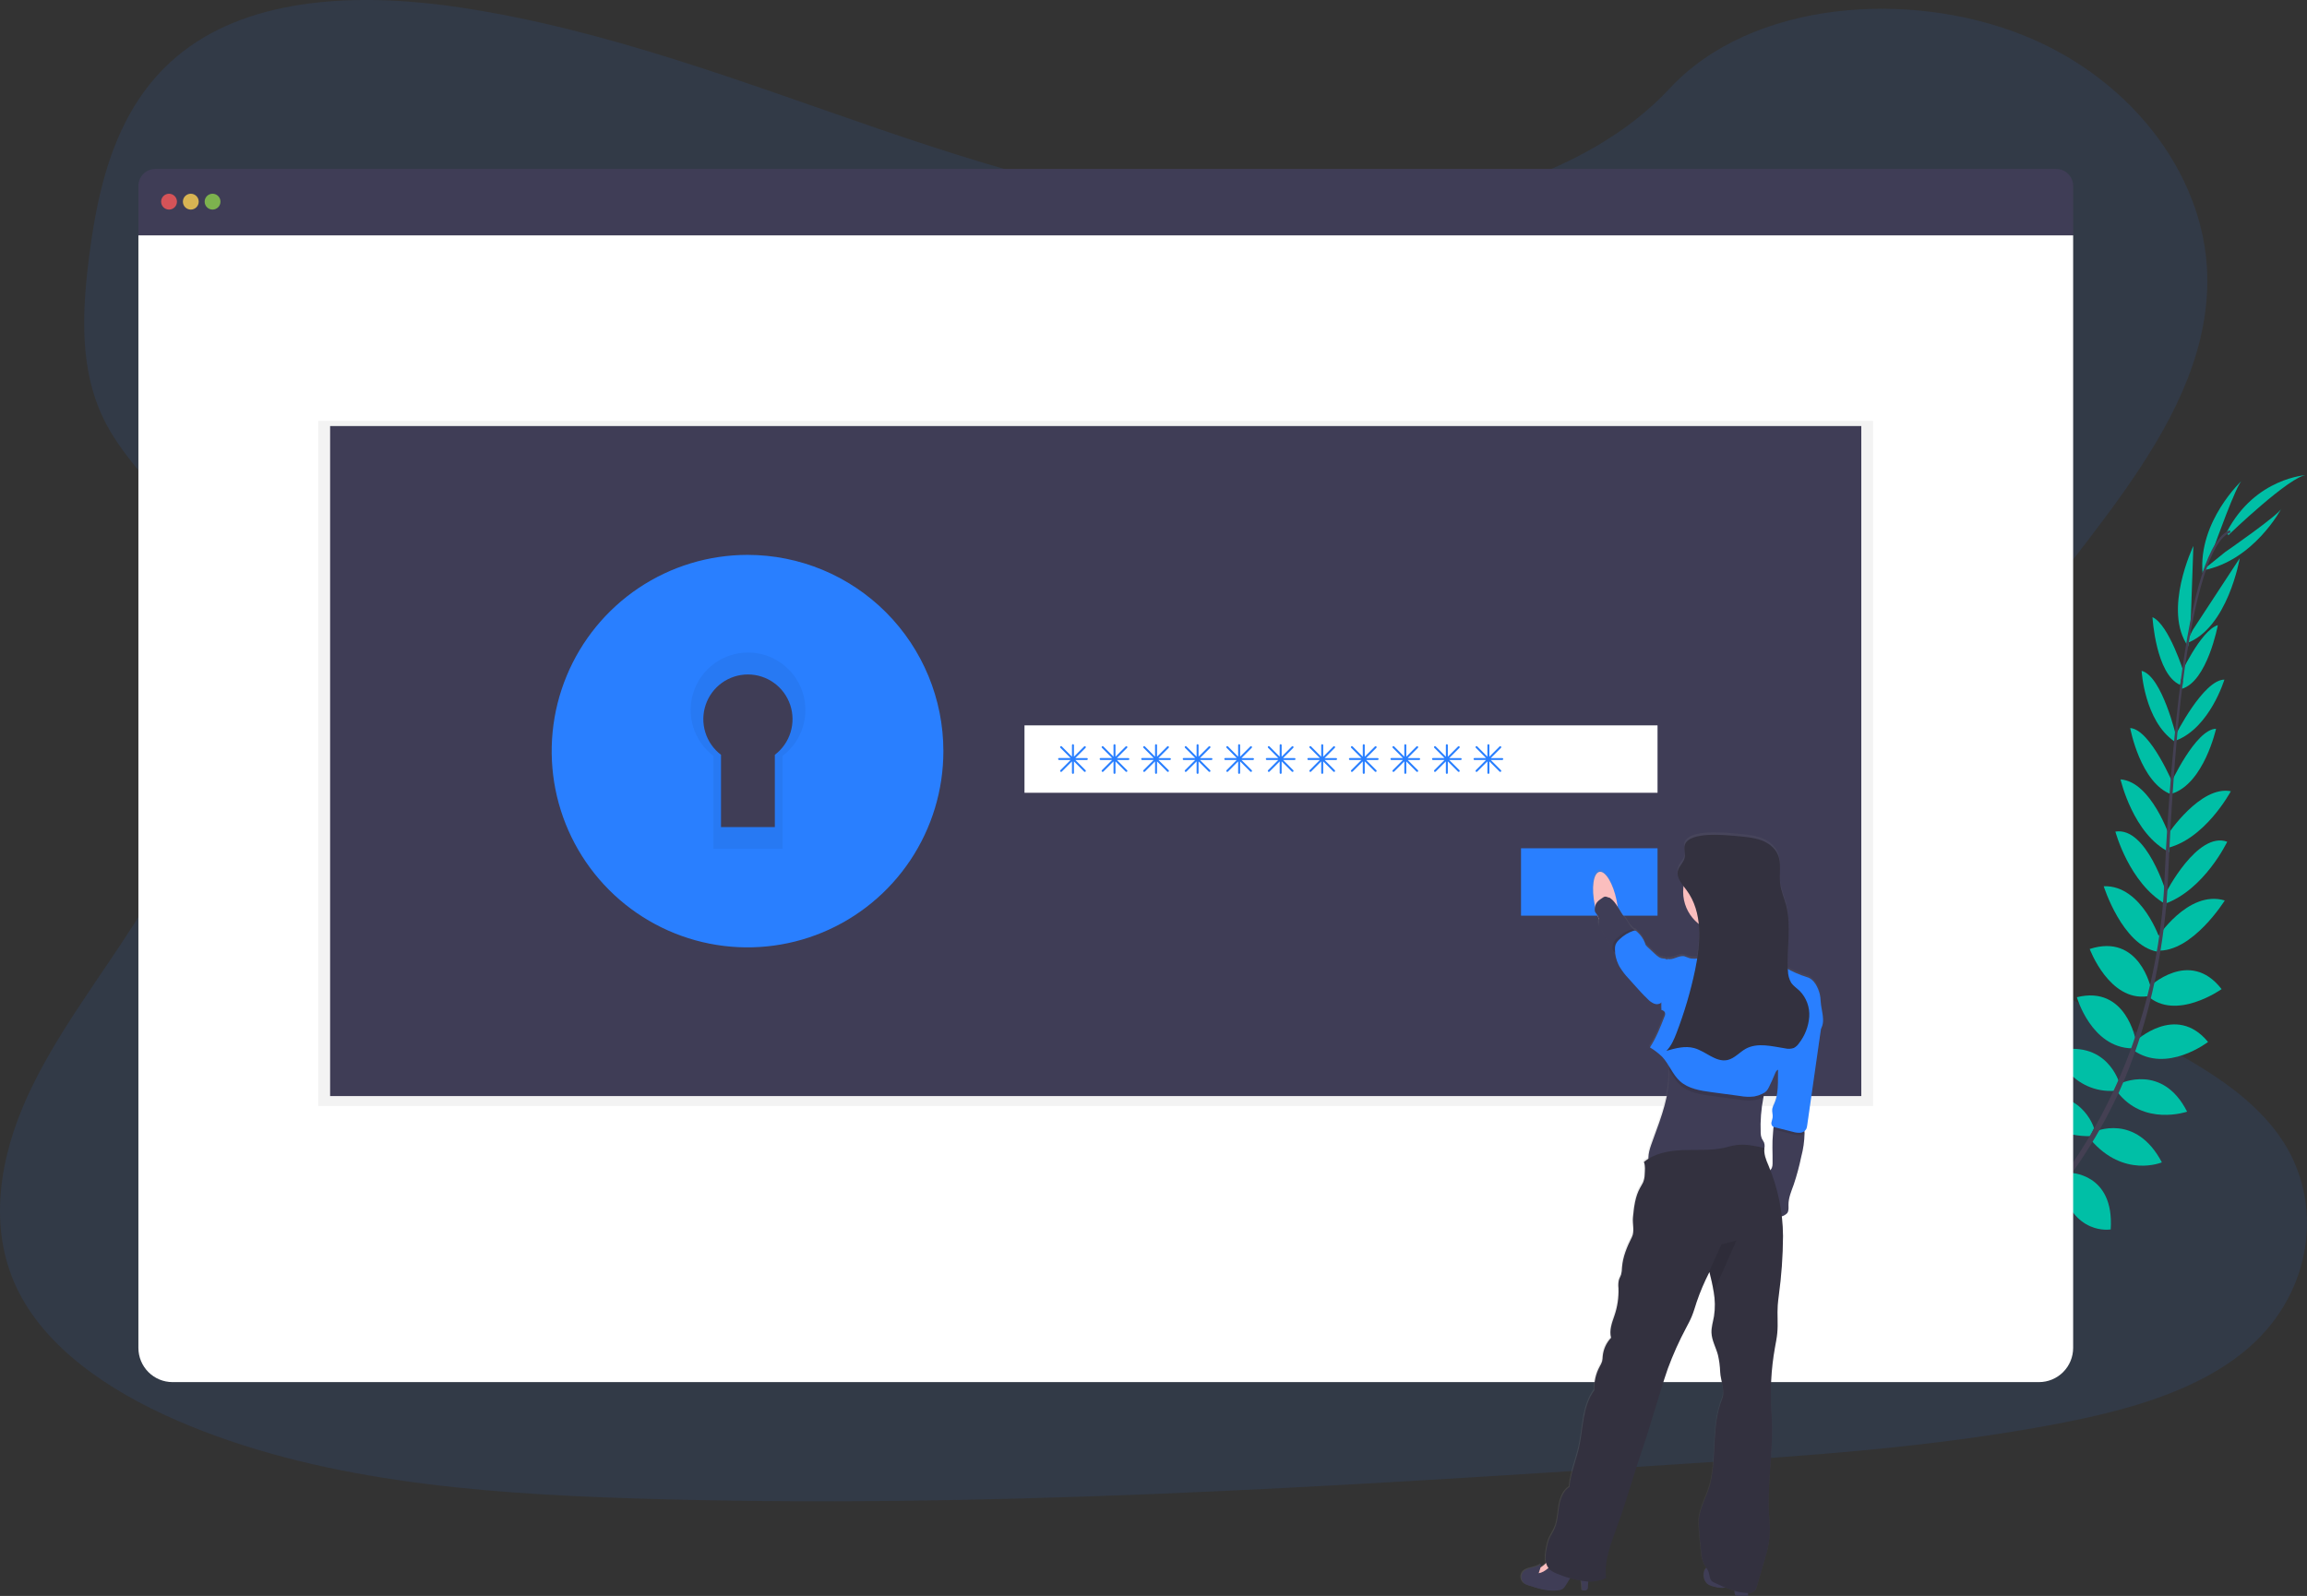 <svg width="448" height="310" viewBox="0 0 448 310" fill="none" xmlns="http://www.w3.org/2000/svg">
<rect x="0" y="0" width="448" height="310" fill="#333333" stroke="none"/>
<g clip-path="url(#clip0_70_133)">
<path opacity="0.1" d="M253.402 42.206C224.686 42.244 197.045 34.085 170.607 25.021C144.169 15.957 117.934 5.807 89.752 1.506C71.627 -1.259 51.017 -1.005 36.849 9.034C23.211 18.691 19.262 34.674 17.357 49.441C15.924 60.55 15.263 72.209 20.63 82.37C24.356 89.424 30.733 95.239 35.228 101.962C50.917 125.35 41.482 155.226 26.235 179.157C19.085 190.385 10.71 201.147 5.305 213.018C-0.1 224.889 -2.317 238.35 3.196 250.067C8.659 261.681 20.998 270.109 34.24 275.866C61.132 287.579 92.441 290.089 122.909 291.056C190.353 293.201 257.927 288.827 325.321 284.452C350.261 282.835 375.312 281.206 399.737 276.52C413.298 273.921 427.263 270.063 436.878 261.607C449.083 250.872 451.58 233.345 442.699 220.746C427.805 199.614 388.531 195.629 377.852 172.765C371.962 160.177 377.041 145.742 384.521 133.609C400.563 107.576 428.177 84.257 428.642 55.14C428.961 35.144 414.601 15.637 393.153 6.947C370.672 -2.156 340.019 0.185 324.269 17.151C308.072 34.628 278.757 42.179 253.402 42.206Z" fill="#297FFF"/>
<path d="M381.294 248.496C381.294 248.496 376.572 245.373 371.893 247.595C371.893 247.595 373.334 250.375 379.258 250.113L381.294 248.496Z" fill="#297FFF"/>
<path d="M381.893 248.661C381.893 248.661 383.33 254.145 379.727 257.876C379.727 257.876 377.56 255.616 379.727 250.078L381.893 248.661Z" fill="#297FFF"/>
<path d="M387.763 243.398C387.763 243.398 387.414 238.735 376.907 240.283C376.907 240.283 376.857 243.29 380.545 244.715C384.233 246.139 385.923 244.938 387.763 243.398Z" fill="#297FFF"/>
<path d="M388.424 243.367C388.424 243.367 392.865 244.796 388.904 254.672C388.904 254.672 385.973 254.018 385.447 250.086C384.92 246.155 386.48 244.799 388.424 243.367Z" fill="#297FFF"/>
<path d="M394.356 236.752C394.356 236.752 394.959 229.078 384.221 229.863C384.221 229.863 383.453 236.794 392.462 238.596L394.356 236.752Z" fill="#297FFF"/>
<path d="M401.451 228.088C401.451 228.088 399.98 219.39 389.246 221.981C389.246 221.981 389.208 229.501 399.699 230.16L401.451 228.088Z" fill="#297FFF"/>
<path d="M406.637 219.132C406.637 219.132 404.171 210.661 393.537 213.195C393.537 213.195 396.069 220.815 405.93 220.695L406.637 219.132Z" fill="#00BFA6"/>
<path d="M411.562 210.384C411.562 210.384 409.153 201.593 398.885 204.223C398.885 204.223 402.311 212.575 410.882 211.87L411.562 210.384Z" fill="#00BFA6"/>
<path d="M414.736 202.074C414.736 202.074 412.884 191.324 403.311 193.703C403.311 193.703 406.092 203.484 414.033 203.641L414.736 202.074Z" fill="#00BFA6"/>
<path d="M417.712 192.036C417.712 192.036 415.488 181.201 405.803 184.335C405.803 184.335 409.599 194.577 417.025 193.518L417.712 192.036Z" fill="#00BFA6"/>
<path d="M419.541 182.695C419.541 182.695 416.011 171.856 408.523 172.148C408.523 172.148 412.131 183.596 418.915 184.855L419.541 182.695Z" fill="#00BFA6"/>
<path d="M420.725 173.577C420.725 173.577 416.883 160.531 410.79 161.536C410.79 161.536 413.448 171.509 420.509 175.61L420.725 173.577Z" fill="#00BFA6"/>
<path d="M421.393 162.699C421.393 162.699 417.789 151.829 411.789 151.394C411.789 151.394 414.24 162.091 421.274 165.525L421.393 162.699Z" fill="#00BFA6"/>
<path d="M422.119 152.549C422.119 152.549 417.628 141.668 413.667 141.421C413.667 141.421 415.619 152.137 421.735 154.336L422.119 152.549Z" fill="#00BFA6"/>
<path d="M422.614 143.108C422.614 143.108 419.852 131.291 415.884 130.309C415.884 130.309 416.425 139.977 422.215 143.993L422.614 143.108Z" fill="#00BFA6"/>
<path d="M424.112 130.74C424.112 130.74 421.208 121.318 417.993 119.882C417.993 119.882 418.627 130.99 423.371 133.043L424.112 130.74Z" fill="#00BFA6"/>
<path d="M425.353 122.654L425.937 106.043C425.937 106.043 419.925 118.565 424.919 125.569L425.353 122.654Z" fill="#00BFA6"/>
<path d="M429.994 106.131C429.994 106.131 434.324 94.002 435.372 93.325C435.372 93.325 426.883 101.195 427.712 111.318L429.994 106.131Z" fill="#00BFA6"/>
<path d="M394.647 236.694C394.647 236.694 402.262 235.697 402.035 246.482C402.035 246.482 395.155 247.606 392.907 238.685L394.647 236.694Z" fill="#297FFF"/>
<path d="M401.812 227.796C401.812 227.796 410.609 227.769 409.879 238.808C409.879 238.808 402.492 240.133 400.056 229.883L401.812 227.796Z" fill="#00BFA6"/>
<path d="M406.721 219.844C406.721 219.844 414.708 216.09 419.818 225.782C419.818 225.782 412.442 228.908 406.015 221.412L406.721 219.844Z" fill="#00BFA6"/>
<path d="M411.739 210.465C411.739 210.465 419.917 206.472 424.719 215.936C424.719 215.936 416.199 218.878 411.062 211.962L411.739 210.465Z" fill="#00BFA6"/>
<path d="M414.632 202.309C414.632 202.309 422.503 194.774 428.784 202.394C428.784 202.394 420.744 208.597 414.271 203.988L414.632 202.309Z" fill="#00BFA6"/>
<path d="M417.267 191.778C417.267 191.778 425.184 184.077 431.415 192.132C431.415 192.132 422.53 198.459 416.982 193.395L417.267 191.778Z" fill="#00BFA6"/>
<path d="M418.746 182.387C418.746 182.387 424.847 172.76 432.03 174.909C432.03 174.909 425.699 185.101 418.815 184.647L418.746 182.387Z" fill="#00BFA6"/>
<path d="M420.544 173.515C420.544 173.515 426.69 161.394 432.507 163.504C432.507 163.504 428.073 172.822 420.386 175.56L420.544 173.515Z" fill="#00BFA6"/>
<path d="M420.97 162.068C420.97 162.068 427.29 152.526 433.21 153.693C433.21 153.693 428.043 163.369 420.355 164.828L420.97 162.068Z" fill="#00BFA6"/>
<path d="M421.462 152.337C421.462 152.337 426.36 141.629 430.34 141.556C430.34 141.556 427.989 152.187 421.792 154.155L421.462 152.337Z" fill="#00BFA6"/>
<path d="M422.422 142.877C422.422 142.877 427.866 132.034 431.957 132.011C431.957 132.011 429.172 141.283 422.603 143.828L422.422 142.877Z" fill="#00BFA6"/>
<path d="M423.241 131.418C423.241 131.418 427.313 122.446 430.686 121.429C430.686 121.429 428.65 132.365 423.69 133.797L423.241 131.418Z" fill="#00BFA6"/>
<path d="M425.837 122.327L434.938 108.43C434.938 108.43 432.606 122.138 424.508 124.987L425.837 122.327Z" fill="#00BFA6"/>
<path d="M432.084 107.252C432.084 107.252 442.66 99.936 443.044 98.754C443.044 98.754 437.666 109 427.678 110.81L432.084 107.252Z" fill="#00BFA6"/>
<path d="M432.718 103.96C432.718 103.96 444.862 92.258 447.962 92.269C447.962 92.269 437.947 92.728 432.426 103.336L432.718 103.96Z" fill="#00BFA6"/>
<path d="M423.36 133.154L423.802 133.212C426.084 115.311 429.41 104.718 433.168 103.421L433.022 102.997C429.038 104.383 425.688 114.814 423.36 133.154Z" fill="#444053"/>
<path d="M420.002 175.964L420.67 176.018C420.813 174.347 420.92 172.637 420.993 170.931C421.631 156.115 422.618 142.507 423.917 132.307L423.532 131.826C422.23 142.049 420.962 156.065 420.325 170.904C420.252 172.599 420.144 174.301 420.002 175.964Z" fill="#444053"/>
<path d="M368.832 257.036C368.947 256.986 380.714 251.719 392.927 239.158C400.082 231.802 406.027 223.354 410.54 214.13C416.188 202.606 419.63 188.444 420.782 174.686L420.087 175.013C417.494 205.894 403.468 226.995 392.316 238.488C380.222 250.937 368.586 256.151 368.471 256.201L368.832 257.036Z" fill="#444053"/>
<path d="M399.299 32.818H30.164C29.292 32.818 28.456 33.165 27.839 33.783C27.222 34.401 26.876 35.24 26.876 36.114V45.717H402.588V36.114C402.588 35.24 402.241 34.401 401.625 33.783C401.008 33.165 400.172 32.818 399.299 32.818Z" fill="#3F3D56"/>
<path d="M26.876 45.717V261.823C26.876 263.585 27.575 265.276 28.818 266.522C30.061 267.768 31.748 268.468 33.507 268.468H395.957C397.716 268.468 399.402 267.768 400.646 266.522C401.889 265.276 402.588 263.585 402.588 261.823V45.717H26.876Z" fill="white"/>
<path opacity="0.8" d="M32.827 40.711C33.675 40.711 34.363 40.022 34.363 39.171C34.363 38.321 33.675 37.631 32.827 37.631C31.978 37.631 31.29 38.321 31.29 39.171C31.29 40.022 31.978 40.711 32.827 40.711Z" fill="#FA5959"/>
<path opacity="0.8" d="M37.053 40.711C37.901 40.711 38.589 40.022 38.589 39.171C38.589 38.321 37.901 37.631 37.053 37.631C36.204 37.631 35.516 38.321 35.516 39.171C35.516 40.022 36.204 40.711 37.053 40.711Z" fill="#FED253"/>
<path opacity="0.8" d="M41.278 40.711C42.127 40.711 42.815 40.022 42.815 39.171C42.815 38.321 42.127 37.631 41.278 37.631C40.43 37.631 39.742 38.321 39.742 39.171C39.742 40.022 40.43 40.711 41.278 40.711Z" fill="#8CCF4D"/>
<path opacity="0.05" d="M363.753 81.75H61.8V214.831H363.753V81.75Z" fill="black"/>
<path d="M361.448 82.759H64.106V212.906H361.448V82.759Z" fill="#3F3D56"/>
<path d="M145.164 116.254C139.314 116.254 133.595 117.993 128.73 121.251C123.866 124.509 120.074 129.139 117.835 134.557C115.596 139.975 115.011 145.936 116.152 151.687C117.293 157.439 120.111 162.722 124.247 166.868C128.384 171.015 133.655 173.838 139.393 174.982C145.131 176.126 151.079 175.539 156.484 173.295C161.889 171.051 166.509 167.251 169.759 162.375C173.01 157.499 174.745 151.767 174.745 145.903C174.745 142.01 173.98 138.154 172.493 134.557C171.006 130.96 168.828 127.691 166.081 124.938C163.334 122.185 160.073 120.001 156.484 118.511C152.895 117.021 149.049 116.254 145.164 116.254ZM150.469 146.616V160.654H140.012V146.616C138.565 145.518 137.499 143.992 136.964 142.254C136.428 140.516 136.451 138.653 137.029 136.928C137.606 135.204 138.71 133.705 140.183 132.643C141.657 131.581 143.426 131.01 145.241 131.01C147.056 131.01 148.825 131.581 150.298 132.643C151.772 133.705 152.875 135.204 153.453 136.928C154.031 138.653 154.054 140.516 153.518 142.254C152.983 143.992 151.916 145.518 150.469 146.616Z" fill="#297FFF"/>
<path opacity="0.05" d="M145.164 116.254C139.314 116.254 133.595 117.993 128.73 121.251C123.866 124.509 120.074 129.139 117.835 134.557C115.596 139.975 115.011 145.936 116.152 151.687C117.293 157.439 120.111 162.722 124.247 166.868C128.384 171.015 133.655 173.838 139.393 174.982C145.131 176.126 151.079 175.539 156.484 173.295C161.889 171.051 166.509 167.251 169.759 162.375C173.01 157.499 174.745 151.767 174.745 145.903C174.745 142.01 173.98 138.154 172.493 134.557C171.006 130.96 168.828 127.691 166.081 124.938C163.334 122.185 160.073 120.001 156.484 118.511C152.895 117.021 149.049 116.254 145.164 116.254ZM150.469 146.616V160.654H140.012V146.616C138.565 145.518 137.499 143.992 136.964 142.254C136.428 140.516 136.451 138.653 137.029 136.928C137.606 135.204 138.71 133.705 140.183 132.643C141.657 131.581 143.426 131.01 145.241 131.01C147.056 131.01 148.825 131.581 150.298 132.643C151.772 133.705 152.875 135.204 153.453 136.928C154.031 138.653 154.054 140.516 153.518 142.254C152.983 143.992 151.916 145.518 150.469 146.616Z" fill="black"/>
<path d="M145.164 107.783C137.642 107.783 130.289 110.019 124.034 114.208C117.78 118.396 112.905 124.35 110.027 131.315C107.148 138.281 106.395 145.945 107.863 153.34C109.33 160.735 112.952 167.527 118.271 172.858C123.59 178.189 130.367 181.82 137.744 183.291C145.122 184.762 152.769 184.007 159.718 181.121C166.668 178.236 172.608 173.35 176.787 167.081C180.966 160.813 183.196 153.443 183.196 145.903C183.196 135.793 179.189 126.097 172.057 118.948C164.924 111.799 155.251 107.783 145.164 107.783ZM151.983 146.82V164.867H138.537V146.82C136.676 145.408 135.304 143.446 134.615 141.21C133.927 138.975 133.956 136.579 134.699 134.361C135.442 132.144 136.861 130.216 138.756 128.85C140.651 127.484 142.926 126.749 145.26 126.749C147.594 126.749 149.869 127.484 151.764 128.85C153.659 130.216 155.079 132.144 155.821 134.361C156.564 136.579 156.594 138.975 155.905 141.21C155.216 143.446 153.844 145.408 151.983 146.82Z" fill="#297FFF"/>
<path d="M321.879 140.901H198.947V153.993H321.879V140.901Z" fill="white"/>
<path d="M321.879 164.774H295.372V177.866H321.879V164.774Z" fill="#297FFF"/>
<path d="M211.048 147.251H208.824L210.802 145.272C210.837 145.235 210.857 145.186 210.857 145.135C210.857 145.084 210.837 145.035 210.802 144.998C210.784 144.98 210.763 144.966 210.74 144.956C210.716 144.946 210.691 144.941 210.666 144.941C210.64 144.941 210.615 144.946 210.592 144.956C210.568 144.966 210.547 144.98 210.529 144.998L208.551 146.981V144.748C208.551 144.697 208.531 144.648 208.495 144.612C208.459 144.576 208.41 144.556 208.359 144.556C208.308 144.556 208.26 144.577 208.224 144.613C208.188 144.649 208.168 144.697 208.167 144.748V146.981L206.192 144.987C206.174 144.969 206.153 144.954 206.13 144.945C206.106 144.935 206.081 144.93 206.056 144.93C206.03 144.93 206.005 144.935 205.982 144.945C205.958 144.954 205.937 144.969 205.919 144.987C205.884 145.023 205.864 145.072 205.864 145.123C205.864 145.174 205.884 145.224 205.919 145.26L207.898 147.239H205.67C205.619 147.24 205.571 147.261 205.535 147.297C205.499 147.333 205.479 147.381 205.478 147.432C205.478 147.483 205.498 147.532 205.534 147.568C205.57 147.604 205.619 147.624 205.67 147.624H207.898L205.919 149.607C205.884 149.644 205.864 149.693 205.864 149.744C205.864 149.795 205.884 149.844 205.919 149.881C205.956 149.915 206.005 149.935 206.056 149.935C206.106 149.935 206.155 149.915 206.192 149.881L208.167 147.898V150.127C208.167 150.178 208.187 150.227 208.223 150.263C208.259 150.299 208.308 150.32 208.359 150.32C208.41 150.32 208.459 150.299 208.495 150.263C208.531 150.227 208.551 150.178 208.551 150.127V147.898L210.529 149.881C210.566 149.915 210.615 149.935 210.666 149.935C210.716 149.935 210.765 149.915 210.802 149.881C210.837 149.844 210.857 149.795 210.857 149.744C210.857 149.693 210.837 149.644 210.802 149.607L208.824 147.624H211.048C211.099 147.624 211.148 147.604 211.184 147.568C211.22 147.532 211.24 147.483 211.24 147.432C211.237 147.383 211.216 147.337 211.18 147.303C211.144 147.269 211.097 147.251 211.048 147.251Z" fill="#297FFF"/>
<path d="M219.115 147.251H216.891L218.869 145.272C218.905 145.235 218.925 145.186 218.925 145.135C218.925 145.084 218.905 145.035 218.869 144.998C218.852 144.98 218.83 144.966 218.807 144.956C218.783 144.946 218.758 144.941 218.733 144.941C218.708 144.941 218.683 144.946 218.659 144.956C218.636 144.966 218.614 144.98 218.597 144.998L216.618 146.981V144.748C216.618 144.697 216.598 144.648 216.562 144.612C216.526 144.576 216.477 144.556 216.426 144.556C216.376 144.556 216.327 144.577 216.291 144.613C216.256 144.649 216.235 144.697 216.234 144.748V146.981L214.259 144.987C214.242 144.969 214.22 144.954 214.197 144.945C214.174 144.935 214.148 144.93 214.123 144.93C214.098 144.93 214.073 144.935 214.049 144.945C214.026 144.954 214.005 144.969 213.987 144.987C213.951 145.023 213.931 145.072 213.931 145.123C213.931 145.174 213.951 145.224 213.987 145.26L215.965 147.239H213.737C213.686 147.24 213.638 147.261 213.602 147.297C213.566 147.333 213.546 147.381 213.545 147.432C213.545 147.483 213.565 147.532 213.601 147.568C213.637 147.604 213.686 147.624 213.737 147.624H215.965L213.987 149.607C213.951 149.644 213.931 149.693 213.931 149.744C213.931 149.795 213.951 149.844 213.987 149.881C214.024 149.915 214.072 149.935 214.123 149.935C214.174 149.935 214.222 149.915 214.259 149.881L216.234 147.898V150.127C216.234 150.178 216.254 150.227 216.29 150.263C216.326 150.299 216.375 150.32 216.426 150.32C216.477 150.32 216.526 150.299 216.562 150.263C216.598 150.227 216.618 150.178 216.618 150.127V147.898L218.597 149.881C218.634 149.915 218.682 149.935 218.733 149.935C218.784 149.935 218.832 149.915 218.869 149.881C218.905 149.844 218.925 149.795 218.925 149.744C218.925 149.693 218.905 149.644 218.869 149.607L216.891 147.624H219.115C219.166 147.624 219.215 147.604 219.251 147.568C219.287 147.532 219.307 147.483 219.307 147.432C219.304 147.383 219.283 147.337 219.247 147.303C219.211 147.269 219.164 147.251 219.115 147.251Z" fill="#297FFF"/>
<path d="M227.183 147.251H224.958L226.937 145.272C226.972 145.235 226.992 145.186 226.992 145.135C226.992 145.084 226.972 145.035 226.937 144.998C226.919 144.98 226.898 144.966 226.874 144.956C226.851 144.946 226.826 144.941 226.8 144.941C226.775 144.941 226.75 144.946 226.727 144.956C226.703 144.966 226.682 144.98 226.664 144.998L224.686 146.981V144.748C224.686 144.697 224.665 144.648 224.629 144.612C224.593 144.576 224.544 144.556 224.494 144.556C224.443 144.556 224.395 144.577 224.359 144.613C224.323 144.649 224.302 144.697 224.301 144.748V146.981L222.327 144.987C222.309 144.969 222.288 144.954 222.264 144.945C222.241 144.935 222.216 144.93 222.19 144.93C222.165 144.93 222.14 144.935 222.117 144.945C222.093 144.954 222.072 144.969 222.054 144.987C222.019 145.023 221.999 145.072 221.999 145.123C221.999 145.174 222.019 145.224 222.054 145.26L224.033 147.239H221.804C221.754 147.24 221.705 147.261 221.67 147.297C221.634 147.333 221.613 147.381 221.612 147.432C221.612 147.483 221.633 147.532 221.669 147.568C221.705 147.604 221.753 147.624 221.804 147.624H224.033L222.054 149.607C222.019 149.644 221.999 149.693 221.999 149.744C221.999 149.795 222.019 149.844 222.054 149.881C222.091 149.915 222.14 149.935 222.19 149.935C222.241 149.935 222.29 149.915 222.327 149.881L224.301 147.898V150.127C224.301 150.178 224.322 150.227 224.358 150.263C224.394 150.299 224.443 150.32 224.494 150.32C224.544 150.32 224.593 150.299 224.629 150.263C224.665 150.227 224.686 150.178 224.686 150.127V147.898L226.664 149.881C226.701 149.915 226.75 149.935 226.8 149.935C226.851 149.935 226.9 149.915 226.937 149.881C226.972 149.844 226.992 149.795 226.992 149.744C226.992 149.693 226.972 149.644 226.937 149.607L224.958 147.624H227.183C227.234 147.624 227.282 147.604 227.318 147.568C227.355 147.532 227.375 147.483 227.375 147.432C227.372 147.383 227.35 147.337 227.315 147.303C227.279 147.269 227.232 147.251 227.183 147.251Z" fill="#297FFF"/>
<path d="M235.25 147.251H233.026L235.004 145.272C235.04 145.235 235.059 145.186 235.059 145.135C235.059 145.084 235.04 145.035 235.004 144.998C234.986 144.98 234.965 144.966 234.942 144.956C234.918 144.946 234.893 144.941 234.868 144.941C234.842 144.941 234.817 144.946 234.794 144.956C234.771 144.966 234.749 144.98 234.731 144.998L232.753 146.981V144.748C232.753 144.697 232.733 144.648 232.697 144.612C232.661 144.576 232.612 144.556 232.561 144.556C232.51 144.556 232.462 144.577 232.426 144.613C232.39 144.649 232.37 144.697 232.369 144.748V146.981L230.394 144.987C230.376 144.969 230.355 144.954 230.332 144.945C230.308 144.935 230.283 144.93 230.258 144.93C230.232 144.93 230.207 144.935 230.184 144.945C230.161 144.954 230.139 144.969 230.121 144.987C230.086 145.023 230.066 145.072 230.066 145.123C230.066 145.174 230.086 145.224 230.121 145.26L232.1 147.239H229.872C229.821 147.24 229.773 147.261 229.737 147.297C229.701 147.333 229.681 147.381 229.68 147.432C229.68 147.483 229.7 147.532 229.736 147.568C229.772 147.604 229.821 147.624 229.872 147.624H232.1L230.121 149.607C230.086 149.644 230.066 149.693 230.066 149.744C230.066 149.795 230.086 149.844 230.121 149.881C230.158 149.915 230.207 149.935 230.258 149.935C230.308 149.935 230.357 149.915 230.394 149.881L232.369 147.898V150.127C232.369 150.178 232.389 150.227 232.425 150.263C232.461 150.299 232.51 150.32 232.561 150.32C232.612 150.32 232.661 150.299 232.697 150.263C232.733 150.227 232.753 150.178 232.753 150.127V147.898L234.731 149.881C234.768 149.915 234.817 149.935 234.868 149.935C234.918 149.935 234.967 149.915 235.004 149.881C235.04 149.844 235.059 149.795 235.059 149.744C235.059 149.693 235.04 149.644 235.004 149.607L233.026 147.624H235.25C235.301 147.624 235.35 147.604 235.386 147.568C235.422 147.532 235.442 147.483 235.442 147.432C235.439 147.383 235.418 147.337 235.382 147.303C235.346 147.269 235.299 147.251 235.25 147.251Z" fill="#297FFF"/>
<path d="M243.317 147.251H241.093L243.072 145.272C243.107 145.235 243.127 145.186 243.127 145.135C243.127 145.084 243.107 145.035 243.072 144.998C243.054 144.98 243.032 144.966 243.009 144.956C242.986 144.946 242.961 144.941 242.935 144.941C242.91 144.941 242.885 144.946 242.861 144.956C242.838 144.966 242.817 144.98 242.799 144.998L240.82 146.981V144.748C240.82 144.697 240.8 144.648 240.764 144.612C240.728 144.576 240.679 144.556 240.628 144.556C240.578 144.556 240.529 144.577 240.494 144.613C240.458 144.649 240.437 144.697 240.436 144.748V146.981L238.462 144.987C238.444 144.969 238.423 144.954 238.399 144.945C238.376 144.935 238.351 144.93 238.325 144.93C238.3 144.93 238.275 144.935 238.251 144.945C238.228 144.954 238.207 144.969 238.189 144.987C238.153 145.023 238.134 145.072 238.134 145.123C238.134 145.174 238.153 145.224 238.189 145.26L240.167 147.239H237.939C237.889 147.24 237.84 147.261 237.804 147.297C237.769 147.333 237.748 147.381 237.747 147.432C237.747 147.483 237.767 147.532 237.803 147.568C237.839 147.604 237.888 147.624 237.939 147.624H240.167L238.189 149.607C238.153 149.644 238.134 149.693 238.134 149.744C238.134 149.795 238.153 149.844 238.189 149.881C238.226 149.915 238.275 149.935 238.325 149.935C238.376 149.935 238.425 149.915 238.462 149.881L240.436 147.898V150.127C240.436 150.178 240.456 150.227 240.492 150.263C240.528 150.299 240.577 150.32 240.628 150.32C240.679 150.32 240.728 150.299 240.764 150.263C240.8 150.227 240.82 150.178 240.82 150.127V147.898L242.799 149.881C242.836 149.915 242.885 149.935 242.935 149.935C242.986 149.935 243.035 149.915 243.072 149.881C243.107 149.844 243.127 149.795 243.127 149.744C243.127 149.693 243.107 149.644 243.072 149.607L241.093 147.624H243.317C243.368 147.624 243.417 147.604 243.453 147.568C243.489 147.532 243.51 147.483 243.51 147.432C243.507 147.383 243.485 147.337 243.449 147.303C243.414 147.269 243.366 147.251 243.317 147.251Z" fill="#297FFF"/>
<path d="M251.385 147.251H249.161L251.139 145.272C251.174 145.235 251.194 145.186 251.194 145.135C251.194 145.084 251.174 145.035 251.139 144.998C251.121 144.98 251.1 144.966 251.076 144.956C251.053 144.946 251.028 144.941 251.003 144.941C250.977 144.941 250.952 144.946 250.929 144.956C250.905 144.966 250.884 144.98 250.866 144.998L248.888 146.981V144.748C248.888 144.697 248.868 144.648 248.831 144.612C248.795 144.576 248.747 144.556 248.696 144.556C248.645 144.556 248.597 144.577 248.561 144.613C248.525 144.649 248.505 144.697 248.504 144.748V146.981L246.529 144.987C246.511 144.969 246.49 144.954 246.466 144.945C246.443 144.935 246.418 144.93 246.393 144.93C246.367 144.93 246.342 144.935 246.319 144.945C246.295 144.954 246.274 144.969 246.256 144.987C246.221 145.023 246.201 145.072 246.201 145.123C246.201 145.174 246.221 145.224 246.256 145.26L248.235 147.239H246.007C245.956 147.24 245.908 147.261 245.872 147.297C245.836 147.333 245.815 147.381 245.814 147.432C245.814 147.483 245.835 147.532 245.871 147.568C245.907 147.604 245.956 147.624 246.007 147.624H248.235L246.256 149.607C246.221 149.644 246.201 149.693 246.201 149.744C246.201 149.795 246.221 149.844 246.256 149.881C246.293 149.915 246.342 149.935 246.393 149.935C246.443 149.935 246.492 149.915 246.529 149.881L248.504 147.898V150.127C248.504 150.178 248.524 150.227 248.56 150.263C248.596 150.299 248.645 150.32 248.696 150.32C248.747 150.32 248.795 150.299 248.831 150.263C248.868 150.227 248.888 150.178 248.888 150.127V147.898L250.866 149.881C250.903 149.915 250.952 149.935 251.003 149.935C251.053 149.935 251.102 149.915 251.139 149.881C251.174 149.844 251.194 149.795 251.194 149.744C251.194 149.693 251.174 149.644 251.139 149.607L249.161 147.624H251.385C251.436 147.624 251.485 147.604 251.521 147.568C251.557 147.532 251.577 147.483 251.577 147.432C251.574 147.383 251.552 147.337 251.517 147.303C251.481 147.269 251.434 147.251 251.385 147.251Z" fill="#297FFF"/>
<path d="M259.452 147.251H257.228L259.206 145.272C259.242 145.235 259.262 145.186 259.262 145.135C259.262 145.084 259.242 145.035 259.206 144.998C259.188 144.98 259.167 144.966 259.144 144.956C259.12 144.946 259.095 144.941 259.07 144.941C259.045 144.941 259.019 144.946 258.996 144.956C258.973 144.966 258.951 144.98 258.934 144.998L256.955 146.981V144.748C256.955 144.697 256.935 144.648 256.899 144.612C256.863 144.576 256.814 144.556 256.763 144.556C256.712 144.556 256.664 144.577 256.628 144.613C256.592 144.649 256.572 144.697 256.571 144.748V146.981L254.596 144.987C254.579 144.969 254.557 144.954 254.534 144.945C254.51 144.935 254.485 144.93 254.46 144.93C254.435 144.93 254.41 144.935 254.386 144.945C254.363 144.954 254.341 144.969 254.324 144.987C254.288 145.023 254.268 145.072 254.268 145.123C254.268 145.174 254.288 145.224 254.324 145.26L256.302 147.239H254.074C254.023 147.24 253.975 147.261 253.939 147.297C253.903 147.333 253.883 147.381 253.882 147.432C253.882 147.483 253.902 147.532 253.938 147.568C253.974 147.604 254.023 147.624 254.074 147.624H256.302L254.324 149.607C254.288 149.644 254.268 149.693 254.268 149.744C254.268 149.795 254.288 149.844 254.324 149.881C254.361 149.915 254.409 149.935 254.46 149.935C254.511 149.935 254.559 149.915 254.596 149.881L256.571 147.898V150.127C256.571 150.178 256.591 150.227 256.627 150.263C256.663 150.299 256.712 150.32 256.763 150.32C256.814 150.32 256.863 150.299 256.899 150.263C256.935 150.227 256.955 150.178 256.955 150.127V147.898L258.934 149.881C258.971 149.915 259.019 149.935 259.07 149.935C259.121 149.935 259.169 149.915 259.206 149.881C259.242 149.844 259.262 149.795 259.262 149.744C259.262 149.693 259.242 149.644 259.206 149.607L257.228 147.624H259.452C259.503 147.624 259.552 147.604 259.588 147.568C259.624 147.532 259.644 147.483 259.644 147.432C259.641 147.383 259.62 147.337 259.584 147.303C259.548 147.269 259.501 147.251 259.452 147.251Z" fill="#297FFF"/>
<path d="M267.52 147.251H265.296L267.274 145.272C267.31 145.235 267.329 145.186 267.329 145.135C267.329 145.084 267.31 145.035 267.274 144.998C267.256 144.98 267.235 144.966 267.212 144.956C267.188 144.946 267.163 144.941 267.138 144.941C267.112 144.941 267.087 144.946 267.064 144.956C267.041 144.966 267.019 144.98 267.001 144.998L265.023 146.981V144.748C265.023 144.697 265.003 144.648 264.967 144.612C264.931 144.576 264.882 144.556 264.831 144.556C264.78 144.556 264.732 144.577 264.696 144.613C264.66 144.649 264.64 144.697 264.639 144.748V146.981L262.664 144.987C262.646 144.969 262.625 144.954 262.602 144.945C262.578 144.935 262.553 144.93 262.528 144.93C262.502 144.93 262.477 144.935 262.454 144.945C262.431 144.954 262.409 144.969 262.391 144.987C262.356 145.023 262.336 145.072 262.336 145.123C262.336 145.174 262.356 145.224 262.391 145.26L264.37 147.239H262.142C262.091 147.24 262.043 147.261 262.007 147.297C261.971 147.333 261.951 147.381 261.95 147.432C261.95 147.483 261.97 147.532 262.006 147.568C262.042 147.604 262.091 147.624 262.142 147.624H264.37L262.391 149.607C262.356 149.644 262.336 149.693 262.336 149.744C262.336 149.795 262.356 149.844 262.391 149.881C262.428 149.915 262.477 149.935 262.528 149.935C262.578 149.935 262.627 149.915 262.664 149.881L264.639 147.898V150.127C264.639 150.178 264.659 150.227 264.695 150.263C264.731 150.299 264.78 150.32 264.831 150.32C264.882 150.32 264.931 150.299 264.967 150.263C265.003 150.227 265.023 150.178 265.023 150.127V147.898L267.001 149.881C267.038 149.915 267.087 149.935 267.138 149.935C267.188 149.935 267.237 149.915 267.274 149.881C267.31 149.844 267.329 149.795 267.329 149.744C267.329 149.693 267.31 149.644 267.274 149.607L265.296 147.624H267.52C267.571 147.624 267.62 147.604 267.656 147.568C267.692 147.532 267.712 147.483 267.712 147.432C267.709 147.383 267.688 147.337 267.652 147.303C267.616 147.269 267.569 147.251 267.52 147.251Z" fill="#297FFF"/>
<path d="M275.587 147.251H273.363L275.342 145.272C275.377 145.235 275.397 145.186 275.397 145.135C275.397 145.084 275.377 145.035 275.342 144.998C275.324 144.98 275.302 144.966 275.279 144.956C275.256 144.946 275.231 144.941 275.205 144.941C275.18 144.941 275.155 144.946 275.131 144.956C275.108 144.966 275.087 144.98 275.069 144.998L273.09 146.981V144.748C273.09 144.697 273.07 144.648 273.034 144.612C272.998 144.576 272.949 144.556 272.898 144.556C272.848 144.556 272.799 144.577 272.764 144.613C272.728 144.649 272.707 144.697 272.706 144.748V146.981L270.732 144.987C270.714 144.969 270.693 144.954 270.669 144.945C270.646 144.935 270.621 144.93 270.595 144.93C270.57 144.93 270.545 144.935 270.521 144.945C270.498 144.954 270.477 144.969 270.459 144.987C270.423 145.023 270.404 145.072 270.404 145.123C270.404 145.174 270.423 145.224 270.459 145.26L272.437 147.239H270.209C270.159 147.24 270.11 147.261 270.074 147.297C270.039 147.333 270.018 147.381 270.017 147.432C270.017 147.483 270.037 147.532 270.073 147.568C270.109 147.604 270.158 147.624 270.209 147.624H272.437L270.459 149.607C270.423 149.644 270.404 149.693 270.404 149.744C270.404 149.795 270.423 149.844 270.459 149.881C270.496 149.915 270.545 149.935 270.595 149.935C270.646 149.935 270.695 149.915 270.732 149.881L272.706 147.898V150.127C272.706 150.178 272.726 150.227 272.762 150.263C272.799 150.299 272.847 150.32 272.898 150.32C272.949 150.32 272.998 150.299 273.034 150.263C273.07 150.227 273.09 150.178 273.09 150.127V147.898L275.069 149.881C275.106 149.915 275.155 149.935 275.205 149.935C275.256 149.935 275.305 149.915 275.342 149.881C275.377 149.844 275.397 149.795 275.397 149.744C275.397 149.693 275.377 149.644 275.342 149.607L273.363 147.624H275.587C275.638 147.624 275.687 147.604 275.723 147.568C275.759 147.532 275.78 147.483 275.78 147.432C275.777 147.383 275.755 147.337 275.719 147.303C275.684 147.269 275.636 147.251 275.587 147.251Z" fill="#297FFF"/>
<path d="M283.655 147.251H281.431L283.409 145.272C283.444 145.235 283.464 145.186 283.464 145.135C283.464 145.084 283.444 145.035 283.409 144.998C283.391 144.98 283.37 144.966 283.346 144.956C283.323 144.946 283.298 144.941 283.273 144.941C283.247 144.941 283.222 144.946 283.199 144.956C283.175 144.966 283.154 144.98 283.136 144.998L281.158 146.981V144.748C281.158 144.697 281.138 144.648 281.102 144.612C281.065 144.576 281.017 144.556 280.966 144.556C280.915 144.556 280.867 144.577 280.831 144.613C280.795 144.649 280.775 144.697 280.774 144.748V146.981L278.799 144.987C278.781 144.969 278.76 144.954 278.737 144.945C278.713 144.935 278.688 144.93 278.663 144.93C278.637 144.93 278.612 144.935 278.589 144.945C278.565 144.954 278.544 144.969 278.526 144.987C278.491 145.023 278.471 145.072 278.471 145.123C278.471 145.174 278.491 145.224 278.526 145.26L280.505 147.239H278.277C278.226 147.24 278.178 147.261 278.142 147.297C278.106 147.333 278.085 147.381 278.084 147.432C278.084 147.483 278.105 147.532 278.141 147.568C278.177 147.604 278.226 147.624 278.277 147.624H280.505L278.526 149.607C278.491 149.644 278.471 149.693 278.471 149.744C278.471 149.795 278.491 149.844 278.526 149.881C278.563 149.915 278.612 149.935 278.663 149.935C278.713 149.935 278.762 149.915 278.799 149.881L280.774 147.898V150.127C280.774 150.178 280.794 150.227 280.83 150.263C280.866 150.299 280.915 150.32 280.966 150.32C281.017 150.32 281.065 150.299 281.102 150.263C281.138 150.227 281.158 150.178 281.158 150.127V147.898L283.136 149.881C283.173 149.915 283.222 149.935 283.273 149.935C283.323 149.935 283.372 149.915 283.409 149.881C283.444 149.844 283.464 149.795 283.464 149.744C283.464 149.693 283.444 149.644 283.409 149.607L281.431 147.624H283.655C283.706 147.624 283.755 147.604 283.791 147.568C283.827 147.532 283.847 147.483 283.847 147.432C283.844 147.383 283.822 147.337 283.787 147.303C283.751 147.269 283.704 147.251 283.655 147.251Z" fill="#297FFF"/>
<path d="M291.722 147.251H289.498L291.476 145.272C291.512 145.235 291.532 145.186 291.532 145.135C291.532 145.084 291.512 145.035 291.476 144.998C291.458 144.98 291.437 144.966 291.414 144.956C291.39 144.946 291.365 144.941 291.34 144.941C291.315 144.941 291.289 144.946 291.266 144.956C291.243 144.966 291.221 144.98 291.204 144.998L289.225 146.981V144.748C289.225 144.697 289.205 144.648 289.169 144.612C289.133 144.576 289.084 144.556 289.033 144.556C288.982 144.556 288.934 144.577 288.898 144.613C288.862 144.649 288.842 144.697 288.841 144.748V146.981L286.866 144.987C286.849 144.969 286.827 144.954 286.804 144.945C286.78 144.935 286.755 144.93 286.73 144.93C286.705 144.93 286.68 144.935 286.656 144.945C286.633 144.954 286.611 144.969 286.594 144.987C286.558 145.023 286.538 145.072 286.538 145.123C286.538 145.174 286.558 145.224 286.594 145.26L288.572 147.239H286.344C286.293 147.24 286.245 147.261 286.209 147.297C286.173 147.333 286.153 147.381 286.152 147.432C286.152 147.483 286.172 147.532 286.208 147.568C286.244 147.604 286.293 147.624 286.344 147.624H288.572L286.594 149.607C286.558 149.644 286.538 149.693 286.538 149.744C286.538 149.795 286.558 149.844 286.594 149.881C286.631 149.915 286.679 149.935 286.73 149.935C286.781 149.935 286.829 149.915 286.866 149.881L288.841 147.898V150.127C288.841 150.178 288.861 150.227 288.897 150.263C288.933 150.299 288.982 150.32 289.033 150.32C289.084 150.32 289.133 150.299 289.169 150.263C289.205 150.227 289.225 150.178 289.225 150.127V147.898L291.204 149.881C291.241 149.915 291.289 149.935 291.34 149.935C291.391 149.935 291.439 149.915 291.476 149.881C291.512 149.844 291.532 149.795 291.532 149.744C291.532 149.693 291.512 149.644 291.476 149.607L289.498 147.624H291.722C291.773 147.624 291.822 147.604 291.858 147.568C291.894 147.532 291.914 147.483 291.914 147.432C291.911 147.383 291.89 147.337 291.854 147.303C291.818 147.269 291.771 147.251 291.722 147.251Z" fill="#297FFF"/>
<path d="M353.569 194.092C353.558 193.627 353.5 193.164 353.396 192.71C353.05 191.408 352.27 189.834 350.987 189.441C349.662 189.034 348.383 188.492 347.169 187.824C346.938 183.696 347.883 179.472 346.854 175.471C346.469 174.008 345.836 172.606 345.666 171.109C345.455 169.245 345.962 167.258 345.221 165.541C344.637 164.185 343.354 163.23 341.975 162.73C340.596 162.229 339.109 162.095 337.645 161.96C335.801 161.81 329.831 161.101 327.749 162.753C327.605 162.865 327.476 162.994 327.365 163.138C327.319 163.202 327.278 163.268 327.242 163.338L327.223 163.369C327.181 163.449 327.146 163.533 327.119 163.619C327.09 163.714 327.068 163.81 327.054 163.908C327.054 163.939 327.054 163.97 327.054 164.001C327.054 164.031 327.054 164.135 327.054 164.205V164.309C327.054 164.378 327.054 164.447 327.054 164.52C327.054 164.593 327.054 164.574 327.054 164.601C327.081 164.948 327.131 165.294 327.131 165.637C327.135 165.808 327.119 165.978 327.085 166.145C326.957 166.599 326.74 167.023 326.447 167.393L326.378 167.493C326.335 167.555 326.293 167.612 326.255 167.674C326.216 167.736 326.186 167.782 326.155 167.836C326.124 167.89 326.093 167.924 326.066 167.974C326.029 168.038 325.996 168.103 325.967 168.171C325.967 168.209 325.924 168.244 325.909 168.282C325.861 168.386 325.822 168.495 325.794 168.606C325.704 168.94 325.696 169.292 325.771 169.63C325.874 170.062 326.052 170.472 326.297 170.843C326.393 171.001 326.497 171.155 326.604 171.309L326.873 171.675C326.823 172.032 326.796 172.392 326.793 172.753C326.793 173.958 327.066 175.148 327.592 176.233C328.117 177.317 328.882 178.268 329.827 179.014C329.98 180.64 329.963 182.277 329.777 183.9C329.743 184.239 329.701 184.581 329.655 184.92C329.608 185.259 329.574 185.482 329.528 185.764C328.966 185.844 328.393 185.801 327.849 185.636C327.598 185.524 327.342 185.425 327.081 185.34C325.963 185.059 324.822 186.176 323.715 185.837C323.715 185.891 323.685 185.941 323.665 185.991C323.434 185.847 323.169 185.768 322.897 185.764C322.24 185.733 321.706 185.255 321.23 184.805L319.766 183.422C319.671 183.338 319.586 183.242 319.513 183.138C319.434 182.988 319.375 182.829 319.336 182.664C319.09 181.867 318.495 181.232 317.918 180.627C317.809 180.489 317.664 180.384 317.5 180.323C317.436 180.313 317.371 180.313 317.308 180.323C317.268 180.269 317.226 180.218 317.181 180.169C317.081 180.054 316.975 179.946 316.862 179.845C316.163 179.198 316.094 178.644 315.487 177.92C314.957 177.23 314.477 176.503 314.05 175.745C314 175.34 313.931 174.924 313.846 174.505C313.653 173.544 313.371 172.603 313.005 171.694L312.237 169.988L312.148 170.077C311.591 169.245 310.996 168.791 310.462 168.898C309.567 169.083 309.125 170.824 309.267 173.099L309.574 175.41C309.574 175.467 309.601 175.525 309.617 175.583C309.561 175.857 309.533 176.135 309.532 176.415C309.532 176.738 309.832 176.977 309.989 177.265C310.241 177.657 310.375 178.113 310.373 178.579C310.354 178.744 310.304 178.902 310.297 179.064C310.317 179.425 310.443 179.773 310.658 180.065L312.578 183.299L312.963 183.977L312.986 184.008C313.107 184.244 313.284 184.448 313.5 184.601C313.576 185.411 313.79 186.201 314.134 186.938C314.2 187.084 314.273 187.223 314.349 187.361C314.866 188.212 315.474 189.004 316.163 189.722L317.077 190.75C317.98 191.759 318.883 192.771 319.862 193.703C320.213 194.077 320.637 194.375 321.107 194.577C321.337 194.67 321.588 194.699 321.833 194.664C322.079 194.628 322.311 194.528 322.505 194.373C322.505 194.851 322.505 195.328 322.505 195.806C322.648 195.814 322.786 195.861 322.904 195.941C323.023 196.021 323.118 196.131 323.18 196.26C323.242 196.39 323.268 196.533 323.256 196.676C323.244 196.818 323.195 196.955 323.112 197.072C322.305 199.148 321.491 201.243 320.269 203.102C321.132 203.614 321.931 204.225 322.651 204.924C323.119 205.443 323.534 206.006 323.892 206.606C323.927 206.891 323.954 207.172 323.969 207.453C324.253 212.043 322.482 216.598 320.896 220.973C320.438 222.212 319.939 223.51 319.977 224.8C319.676 224.986 319.389 225.193 319.117 225.42C319.432 226.244 319.309 226.979 319.274 227.861C319.263 228.39 319.155 228.912 318.956 229.401C318.789 229.741 318.604 230.071 318.402 230.391C317.407 232.151 317.188 234.241 316.989 236.251C316.87 237.464 317.338 238.947 316.789 240.033C315.84 241.896 314.999 243.883 314.868 245.955C314.864 246.421 314.804 246.885 314.691 247.337C314.572 247.722 314.361 248.049 314.253 248.427C314.143 248.932 314.117 249.453 314.177 249.967C314.25 251.812 313.976 253.656 313.37 255.4C312.89 256.774 312.359 258.245 312.736 259.659C311.809 260.634 311.237 261.894 311.111 263.236C311.101 263.579 311.06 263.92 310.988 264.256C310.871 264.599 310.716 264.928 310.527 265.238C309.754 266.65 309.392 268.251 309.482 269.858C308.33 271.426 307.753 273.359 307.411 275.28C307.07 277.201 306.92 279.157 306.482 281.056C305.898 283.566 304.841 286.104 304.634 288.676C303.389 289.473 302.851 291.017 302.613 292.476C302.375 293.936 302.337 295.468 301.726 296.816C301.411 297.517 300.958 298.144 300.658 298.86C300.448 299.431 300.293 300.02 300.197 300.62C300.012 301.56 299.851 302.607 300.078 303.508C299.752 303.854 299.372 304.144 298.952 304.367C299.014 304.128 299.064 303.889 299.106 303.647C298.115 304.548 296.317 304.232 295.525 305.314C295.288 305.663 295.195 306.09 295.267 306.507C295.339 306.923 295.569 307.295 295.91 307.543C296.157 307.695 296.425 307.81 296.705 307.886C298.626 308.502 300.6 309.122 302.575 308.795C302.808 308.77 303.034 308.698 303.239 308.583C303.496 308.393 303.708 308.149 303.858 307.867C304.154 307.397 304.45 306.927 304.742 306.458C305.449 306.669 306.169 306.838 306.897 306.962C306.97 307.578 307.023 308.194 307.05 308.81C307.435 308.887 307.949 308.91 308.13 308.552C308.185 308.417 308.207 308.27 308.195 308.125C308.195 307.851 308.234 307.489 308.257 307.12H308.333C309.506 307.167 310.672 306.931 311.733 306.431C311.322 303.019 312.678 299.684 313.854 296.458C315.095 293.062 316.159 289.604 317.231 286.146C317.999 283.713 318.848 281.356 319.601 278.919C320.549 275.838 321.5 272.758 322.455 269.678C322.87 268.322 323.289 266.982 323.765 265.635C324.768 262.907 325.958 260.253 327.327 257.691C327.711 256.963 328.095 256.243 328.41 255.488C328.794 254.568 329.067 253.606 329.374 252.654C330.044 250.703 330.85 248.801 331.787 246.963C331.814 246.913 331.833 246.867 331.86 246.821C332.171 248.095 332.482 249.389 332.689 250.671C332.97 252.244 332.992 253.851 332.755 255.431C332.57 256.505 332.221 257.568 332.263 258.657C332.321 260.163 333.124 261.53 333.519 262.982C333.774 264.068 333.918 265.177 333.95 266.293C334.057 268.026 334.994 269.97 334.334 271.576C332.278 276.662 333.273 282.407 332.102 287.748C331.499 290.489 329.651 293.065 329.797 295.869C329.899 297.858 330.073 299.842 330.319 301.822C330.378 302.446 330.541 303.056 330.799 303.627C330.953 303.928 331.129 304.216 331.326 304.49C331.157 304.555 331.014 304.729 330.892 305.094C330.577 306.057 330.892 307.251 331.744 307.79C332.092 307.976 332.467 308.106 332.855 308.175C333.377 308.324 333.917 308.399 334.46 308.398C334.629 308.389 334.798 308.368 334.964 308.337C335.557 308.587 336.164 308.805 336.781 308.991C336.781 309.149 336.812 309.307 336.831 309.465C336.832 309.547 336.85 309.629 336.884 309.704C336.919 309.779 336.969 309.845 337.03 309.9C337.126 309.945 337.232 309.963 337.338 309.954H339.424C339.424 309.781 339.424 309.603 339.424 309.43C339.663 309.455 339.904 309.43 340.132 309.355C340.36 309.281 340.571 309.16 340.749 308.999C340.934 308.763 341.065 308.49 341.133 308.198C341.702 306.265 342.267 304.331 342.828 302.395C343.5 300.256 343.78 298.012 343.653 295.772C342.912 288.676 344.541 281.556 344.011 274.441C343.692 270.164 343.911 265.864 344.664 261.642C344.837 260.687 345.048 259.716 345.125 258.765C345.294 256.971 345.086 255.157 345.213 253.374C345.255 252.751 345.34 252.131 345.417 251.511C345.943 247.663 346.219 243.785 346.243 239.902C346.231 238.615 346.151 237.33 346.005 236.051C346.405 235.949 346.769 235.735 347.053 235.435C347.395 234.988 347.307 234.361 347.303 233.791C347.303 232.428 347.875 231.142 348.336 229.856C348.928 228.082 349.413 226.274 349.789 224.442C350.185 222.965 350.402 221.446 350.434 219.917C350.434 219.763 350.426 219.609 350.411 219.455C350.556 219.355 350.676 219.223 350.764 219.07C350.865 218.845 350.927 218.604 350.949 218.358C351.087 217.376 351.229 216.39 351.367 215.405C351.47 214.699 351.571 213.994 351.671 213.291L352.893 204.747C352.996 204.003 353.104 203.264 353.208 202.525L353.526 200.315C353.561 200.053 353.599 199.791 353.626 199.544C354.564 197.973 353.669 195.879 353.569 194.092ZM343.377 226.082C342.924 225.004 342.501 223.899 342.609 222.736H342.566C342.667 222.378 342.65 221.997 342.516 221.65C342.397 221.369 342.19 221.13 342.063 220.849C341.927 220.506 341.856 220.14 341.856 219.771C341.76 217.429 341.945 215.084 342.405 212.786C342.455 212.517 342.509 212.243 342.559 211.974C342.72 211.881 342.867 211.765 342.997 211.631C343.199 211.4 343.366 211.141 343.492 210.861C343.926 209.987 344.322 209.098 344.687 208.193C344.806 207.9 344.979 207.561 345.275 207.488C345.213 209.741 345.444 212.039 344.529 214.072C344.356 214.4 344.226 214.75 344.145 215.112C344.061 215.686 344.299 216.267 344.214 216.837C344.172 217.134 344.045 217.407 343.995 217.7C343.957 217.843 343.958 217.994 343.997 218.138C344.036 218.281 344.113 218.412 344.218 218.516C344.269 218.552 344.325 218.58 344.383 218.601C344.36 218.755 344.341 218.913 344.326 219.063C344.295 219.378 344.28 219.675 344.26 219.86C344.172 220.802 344.137 221.748 344.157 222.694C344.157 223.714 344.195 224.734 344.18 225.774C344.194 226.073 344.144 226.371 344.034 226.648C343.958 226.791 343.859 226.921 343.742 227.033C343.63 226.687 343.507 226.382 343.377 226.082Z" fill="url(#paint0_linear_70_133)"/>
<path d="M313.052 181.405C314.224 181.164 314.623 178.272 313.943 174.945C313.263 171.618 311.761 169.116 310.589 169.356C309.417 169.597 309.018 172.489 309.698 175.816C310.378 179.143 311.88 181.645 313.052 181.405Z" fill="#FBBEBE"/>
<path d="M330.953 305.168C330.638 306.123 330.953 307.316 331.806 307.836C332.151 308.021 332.523 308.151 332.908 308.221C333.43 308.369 333.969 308.443 334.51 308.441C335.175 308.41 335.813 308.148 336.477 308.056C336.554 308.036 336.635 308.047 336.704 308.086C336.737 308.122 336.762 308.165 336.777 308.211C336.791 308.258 336.795 308.307 336.789 308.356C336.796 308.735 336.824 309.112 336.873 309.488C336.874 309.57 336.892 309.652 336.926 309.727C336.961 309.802 337.011 309.869 337.073 309.923C337.169 309.968 337.275 309.986 337.38 309.977H339.462C339.509 308.143 339.309 306.312 338.867 304.532C338.838 304.396 338.786 304.266 338.713 304.147C338.537 303.953 338.304 303.819 338.049 303.762C337.54 303.55 336.99 303.454 336.439 303.481C335.767 303.57 335.206 304.005 334.633 304.367C334.061 304.729 333.281 305.048 332.586 304.863C331.89 304.679 331.31 304.097 330.953 305.168Z" fill="#3F3D56"/>
<path d="M300.381 303.477C299.796 304.105 299.078 304.595 298.28 304.91L297.926 305.079C297.878 305.098 297.836 305.131 297.807 305.175C297.801 305.205 297.801 305.236 297.807 305.266C297.814 305.296 297.827 305.324 297.846 305.349C298.14 305.804 298.574 306.152 299.083 306.337C299.592 306.523 300.148 306.537 300.666 306.377C300.894 306.319 301.106 306.208 301.284 306.053C301.577 305.705 301.745 305.268 301.76 304.813C301.877 304.344 301.857 303.851 301.703 303.393C301.169 302.187 300.973 302.734 300.381 303.477Z" fill="#FBBEBE"/>
<path d="M308.364 308.221C308.376 308.367 308.354 308.513 308.299 308.648C308.119 309.003 307.615 308.983 307.223 308.906C307.164 307.6 307.006 306.3 306.751 305.017C306.006 304.983 305.468 305.691 305.068 306.327L304.039 307.963C303.89 308.245 303.68 308.49 303.424 308.679C303.218 308.792 302.993 308.864 302.759 308.891C300.793 309.218 298.806 308.598 296.909 307.982C296.629 307.907 296.361 307.793 296.113 307.644C295.775 307.394 295.546 307.023 295.474 306.608C295.402 306.193 295.494 305.767 295.729 305.418C296.525 304.34 298.311 304.648 299.302 303.754C299.199 304.383 299.029 304.999 298.795 305.591C300.12 305.391 301.012 304.174 302.08 303.362C302.348 303.134 302.671 302.98 303.017 302.915C303.276 302.893 303.536 302.921 303.785 302.996C305.017 303.307 306.169 303.875 307.166 304.663C307.569 304.983 308.199 305.433 308.376 305.926C308.564 306.515 308.364 307.593 308.364 308.221Z" fill="#3F3D56"/>
<path d="M334.791 181.178C339.174 181.178 342.728 177.616 342.728 173.222C342.728 168.829 339.174 165.267 334.791 165.267C330.407 165.267 326.854 168.829 326.854 173.222C326.854 177.616 330.407 181.178 334.791 181.178Z" fill="#FBBEBE"/>
<path d="M350.427 220.191C350.395 221.712 350.179 223.223 349.785 224.692C349.409 226.517 348.924 228.317 348.333 230.083C347.876 231.365 347.303 232.651 347.307 234.01C347.307 234.576 347.399 235.204 347.054 235.651C346.746 235.964 346.358 236.187 345.932 236.294C345.719 236.35 345.523 236.456 345.359 236.602C345.195 236.749 345.067 236.932 344.987 237.137C344.626 236.597 344.356 236.001 344.188 235.373C343.499 233.258 342.859 231.131 342.267 228.993C342.213 228.87 342.189 228.736 342.199 228.601C342.208 228.467 342.25 228.337 342.321 228.223C342.418 228.138 342.532 228.074 342.655 228.034C343.049 227.873 343.409 227.641 343.719 227.349C343.864 227.22 343.984 227.064 344.073 226.891C344.184 226.615 344.235 226.318 344.222 226.021C344.222 225 344.222 223.984 344.195 222.963C344.179 222.021 344.215 221.079 344.303 220.141C344.303 219.956 344.338 219.66 344.368 219.344C344.426 218.739 344.541 218.038 344.868 217.804C345.356 217.476 346.815 217.915 347.369 217.992C348.321 218.123 349.289 218.277 350.219 218.458C350.354 219.026 350.424 219.607 350.427 220.191Z" fill="#3F3D56"/>
<path d="M318.379 182.129C318.072 182.745 317.334 183.041 316.766 183.43L314.818 184.77C314.688 184.888 314.535 184.978 314.37 185.034C314.204 185.091 314.028 185.114 313.854 185.101C313.695 185.043 313.55 184.953 313.427 184.837C313.303 184.721 313.204 184.582 313.135 184.427C313.137 184.417 313.137 184.407 313.135 184.397L312.732 183.719L310.811 180.492C310.598 180.203 310.473 179.858 310.454 179.499C310.454 179.333 310.511 179.179 310.527 179.014C310.532 178.549 310.398 178.093 310.143 177.704C309.989 177.416 309.682 177.177 309.689 176.854C309.675 176.429 309.748 176.005 309.904 175.61C310.106 175.244 310.395 174.935 310.746 174.709C310.926 174.578 311.111 174.455 311.303 174.324C311.405 174.254 311.518 174.202 311.637 174.17C311.956 174.104 312.271 174.37 312.594 174.382C313.98 175.313 314.514 177.077 315.606 178.348C316.22 179.071 316.282 179.626 316.977 180.273C317.088 180.373 317.196 180.481 317.3 180.592C317.437 180.743 317.553 180.911 317.645 181.093C317.772 181.424 318.537 181.813 318.379 182.129Z" fill="#3F3D56"/>
<path d="M332.002 181.181C332.574 182.394 333.02 183.727 332.854 185.059C332.821 185.42 332.706 185.769 332.52 186.079C331.967 186.93 330.807 187.084 329.797 187.134C329.584 187.116 329.369 187.141 329.166 187.207C328.963 187.273 328.775 187.38 328.613 187.519C328.478 187.716 328.412 187.952 328.425 188.19C328.439 188.429 328.53 188.656 328.686 188.836C329.011 189.184 329.414 189.448 329.862 189.606C331.46 190.311 333.185 190.892 334.921 190.731C335.728 190.654 336.512 190.419 337.315 190.299C338.19 190.204 339.07 190.156 339.95 190.153C340.995 190.115 342.036 190.011 343.077 189.907L345.835 189.633C345.986 189.635 346.132 189.582 346.246 189.483C346.45 189.244 346.189 188.894 345.935 188.713C344.472 187.627 342.608 186.88 341.775 185.248C341.391 184.478 341.271 183.561 340.987 182.729C340.703 181.898 340.25 181.147 340.073 180.3C339.979 179.557 339.936 178.808 339.946 178.059C339.956 177.303 339.681 176.572 339.178 176.01C338.628 175.498 337.833 175.367 337.088 175.336C335.252 175.256 333.296 175.695 331.994 176.992C331.644 177.343 331.345 177.762 330.984 178.078C330.622 178.394 330.131 178.486 330.369 178.902C330.607 179.318 331.076 179.576 331.329 179.942C331.586 180.336 331.811 180.751 332.002 181.181Z" fill="#FBBEBE"/>
<path d="M347.649 192.383C347.164 195.348 346.376 198.255 345.298 201.058C344.755 202.324 344.293 203.622 343.915 204.947C343.619 206.14 343.676 207.419 343.404 208.616C343.066 210.106 342.727 211.6 342.455 213.102C341.997 215.395 341.814 217.735 341.909 220.072C341.91 220.44 341.98 220.804 342.117 221.146C342.243 221.423 342.447 221.662 342.566 221.947C342.655 222.197 342.692 222.463 342.673 222.728C342.655 222.993 342.582 223.252 342.459 223.487C342.261 223.928 341.994 224.333 341.667 224.688C338.087 225.759 334.257 225.408 330.526 225.636C327.088 225.843 323.611 226.552 320.223 225.963C319.839 224.423 320.481 222.809 321.03 221.308C322.624 216.945 324.387 212.401 324.103 207.831C324.073 207.298 324.013 206.767 323.923 206.241C323.366 203.002 323.973 199.648 324.945 196.51C325.548 194.554 325.521 192.471 325.382 190.434C325.314 189.773 325.305 189.107 325.356 188.443C325.411 187.766 325.662 187.12 326.078 186.584C326.078 186.557 326.112 186.53 326.132 186.503C326.151 186.476 326.301 186.48 326.42 186.503C326.45 186.516 326.483 186.522 326.516 186.522C326.549 186.522 326.581 186.516 326.612 186.503L326.654 186.476C326.67 186.464 326.69 186.458 326.71 186.458C326.73 186.458 326.749 186.464 326.765 186.476C326.854 186.53 326.904 186.715 327.096 186.749C327.38 186.792 327.666 186.819 327.953 186.83C328.298 186.84 328.64 186.889 328.974 186.976H329.02C329.52 187.061 330.033 187.017 330.511 186.849C330.829 186.77 331.136 186.651 331.425 186.495C331.51 186.403 332.04 186.318 332.148 186.253C332.497 186.041 332.42 185.047 332.493 184.639C332.534 184.23 332.631 183.828 332.781 183.446C332.956 183.163 333.198 182.928 333.484 182.761C333.771 182.594 334.094 182.5 334.426 182.487C335.087 182.471 335.748 182.53 336.396 182.664C337.829 182.868 339.297 182.833 340.703 183.164C341.41 183.33 342.182 183.58 342.831 183.257C343.008 183.299 343.035 183.453 343.035 183.642C343.018 183.821 342.982 183.998 342.927 184.169C342.681 185.232 343.515 186.21 344.283 186.98C344.608 187.343 344.991 187.649 345.417 187.885C345.801 188.062 346.185 188.135 346.569 188.328C346.88 188.494 347.145 188.737 347.337 189.033C347.559 189.372 347.708 189.753 347.775 190.153C347.858 190.898 347.815 191.652 347.649 192.383Z" fill="#3F3D56"/>
<path opacity="0.1" d="M347.649 192.383C347.164 195.348 346.376 198.255 345.298 201.058C344.755 202.324 344.293 203.622 343.915 204.947C343.619 206.14 343.676 207.419 343.404 208.616C343.066 210.106 342.727 211.6 342.455 213.102C342.374 213.148 342.29 213.191 342.205 213.229C341.727 213.458 341.221 213.621 340.699 213.714C339.763 213.828 338.814 213.797 337.887 213.622L332.405 212.887C330.215 212.59 327.883 212.232 326.258 210.746C325.356 209.929 324.764 208.851 324.115 207.812C324.085 207.278 324.025 206.747 323.934 206.221C323.377 202.983 323.984 199.629 324.956 196.491C325.559 194.535 325.532 192.452 325.394 190.415C325.326 189.754 325.317 189.087 325.367 188.424C325.423 187.747 325.674 187.101 326.089 186.564C326.202 186.531 326.316 186.506 326.431 186.487C326.509 186.472 326.587 186.461 326.666 186.457H326.777C326.906 186.457 327.035 186.473 327.161 186.503C327.423 186.586 327.679 186.685 327.929 186.799H327.976C328.305 186.908 328.651 186.958 328.997 186.946C329.505 186.946 330.027 186.865 330.534 186.83C331.161 186.732 331.802 186.847 332.355 187.157C332.712 187.445 333.051 187.755 333.369 188.085C333.754 188.388 334.186 188.624 334.649 188.782C337.955 190.047 341.624 189.97 344.875 188.567C345.187 188.389 345.541 188.298 345.901 188.305C346.166 188.357 346.417 188.465 346.638 188.621C346.869 188.755 347.095 188.886 347.33 189.006C347.551 189.345 347.7 189.726 347.768 190.126C347.856 190.88 347.815 191.643 347.649 192.383Z" fill="black"/>
<path d="M350.995 189.834C349.465 189.365 347.995 188.719 346.615 187.908C346.394 187.753 346.143 187.646 345.878 187.593C345.518 187.588 345.163 187.679 344.848 187.854C341.599 189.258 337.931 189.335 334.626 188.07C334.164 187.91 333.732 187.674 333.346 187.373C333.027 187.044 332.688 186.734 332.332 186.445C331.068 185.625 329.32 186.588 327.907 186.06C327.656 185.948 327.399 185.849 327.138 185.764C326.02 185.482 324.883 186.599 323.784 186.26C323.376 187.374 323.073 188.524 322.882 189.695C322.725 191.04 322.642 192.392 322.632 193.746C322.632 194.558 322.594 195.371 322.632 196.183C322.767 196.205 322.897 196.255 323.012 196.33C323.127 196.405 323.225 196.503 323.3 196.618C323.351 196.752 323.371 196.896 323.361 197.039C323.35 197.182 323.309 197.321 323.239 197.446C322.436 199.514 321.622 201.605 320.404 203.457C321.262 203.969 322.059 204.579 322.778 205.274C324.123 206.699 324.783 208.697 326.235 210.014C327.872 211.496 330.204 211.858 332.382 212.151L337.864 212.887C338.792 213.061 339.742 213.093 340.68 212.983C341.2 212.888 341.705 212.723 342.182 212.494C342.493 212.363 342.778 212.175 343.02 211.939C343.222 211.709 343.389 211.449 343.515 211.169C343.949 210.299 344.345 209.409 344.71 208.508C344.837 208.189 345.029 207.815 345.374 207.788C347.411 205.948 349.331 204.061 351.367 202.221C352.186 201.541 352.919 200.765 353.553 199.91C354.564 198.412 353.645 196.291 353.553 194.481C353.542 194.018 353.484 193.558 353.38 193.106C353.05 191.793 352.274 190.222 350.995 189.834Z" fill="#297FFF"/>
<path opacity="0.1" d="M318.38 182.129C318.072 182.745 317.335 183.041 316.766 183.43L314.818 184.77C314.688 184.888 314.536 184.978 314.37 185.034C314.204 185.091 314.029 185.114 313.854 185.101C313.696 185.043 313.55 184.953 313.427 184.837C313.304 184.721 313.205 184.582 313.136 184.427C313.136 184.339 313.136 184.243 313.136 184.15C313.121 183.839 313.163 183.527 313.259 183.23C313.449 182.795 313.745 182.413 314.119 182.121C314.842 181.435 315.703 180.91 316.643 180.581C316.79 180.524 316.949 180.508 317.104 180.535C317.164 180.55 317.221 180.575 317.273 180.608C317.411 180.758 317.527 180.926 317.619 181.108C317.773 181.424 318.537 181.813 318.38 182.129Z" fill="black"/>
<path d="M322.966 186.187C322.313 186.156 321.779 185.683 321.303 185.232L319.847 183.877C319.75 183.794 319.664 183.698 319.593 183.592C319.515 183.442 319.455 183.283 319.417 183.118C319.108 182.34 318.624 181.645 318.003 181.085C317.895 180.947 317.749 180.843 317.584 180.785C317.428 180.756 317.267 180.772 317.119 180.831C316.179 181.159 315.318 181.684 314.595 182.371C314.222 182.664 313.926 183.045 313.735 183.48C313.638 183.777 313.597 184.089 313.612 184.4C313.621 185.418 313.849 186.421 314.28 187.342C314.346 187.485 314.419 187.627 314.496 187.766C315.008 188.615 315.614 189.404 316.301 190.118L317.215 191.143C318.114 192.152 319.013 193.16 319.989 194.088C320.339 194.462 320.763 194.759 321.234 194.959C321.47 195.055 321.729 195.085 321.981 195.044C322.233 195.003 322.469 194.894 322.663 194.728C322.847 194.514 322.985 194.265 323.07 193.996C323.662 192.456 324.223 190.854 324.257 189.194C324.265 188.53 324.237 187.865 324.173 187.204C324.115 186.503 323.619 186.229 322.966 186.187Z" fill="#297FFF"/>
<path d="M346.247 240.094C346.224 243.967 345.95 247.835 345.424 251.673C345.348 252.293 345.263 252.912 345.221 253.532C345.094 255.331 345.302 257.136 345.132 258.923C345.044 259.89 344.844 260.848 344.675 261.792C343.925 266.002 343.705 270.291 344.022 274.556C344.552 281.653 342.927 288.753 343.665 295.83C343.754 297.206 343.678 298.588 343.438 299.946C343.301 300.789 343.102 301.62 342.843 302.434C342.282 304.362 341.719 306.287 341.153 308.21C341.086 308.502 340.955 308.776 340.768 309.01C340.572 309.18 340.343 309.306 340.094 309.38C339.846 309.454 339.584 309.473 339.328 309.438C337.111 309.369 335.025 308.41 333.012 307.474C332.781 307.383 332.566 307.252 332.378 307.089C331.96 306.654 331.994 305.969 331.81 305.395C331.625 304.821 331.126 304.282 330.842 303.693C330.608 303.136 330.466 302.544 330.423 301.941C330.167 299.969 329.993 297.99 329.9 296.003C329.754 293.208 331.598 290.636 332.205 287.917C333.358 282.573 332.382 276.843 334.43 271.772C335.075 270.17 334.138 268.23 334.046 266.505C334.012 265.392 333.868 264.285 333.615 263.201C333.231 261.753 332.421 260.39 332.363 258.888C332.321 257.803 332.67 256.744 332.851 255.673C333.09 254.098 333.068 252.494 332.785 250.926C332.582 249.632 332.271 248.338 331.96 247.075L331.89 247.218C330.954 249.051 330.149 250.949 329.482 252.897C329.174 253.84 328.905 254.803 328.521 255.719C328.206 256.49 327.818 257.194 327.438 257.918C326.074 260.471 324.886 263.115 323.884 265.831C323.408 267.163 322.989 268.526 322.574 269.862L319.728 279.104C318.959 281.533 318.118 283.882 317.365 286.308C316.301 289.773 315.237 293.208 314 296.596C312.847 299.812 311.476 303.142 311.887 306.538C310.828 307.037 309.664 307.274 308.495 307.228C306.515 307.052 304.572 306.58 302.732 305.826C301.999 305.553 301.238 305.245 300.742 304.64C299.89 303.597 300.101 302.068 300.358 300.74C300.455 300.141 300.61 299.553 300.819 298.984C301.111 298.275 301.588 297.648 301.887 296.947C302.49 295.603 302.529 294.082 302.767 292.623C303.005 291.163 303.535 289.623 304.78 288.83C304.991 286.266 306.044 283.736 306.624 281.229C307.062 279.331 307.208 277.379 307.554 275.453C307.899 273.528 308.456 271.603 309.617 270.043C309.525 268.435 309.887 266.834 310.661 265.423C310.849 265.113 311.002 264.784 311.119 264.441C311.19 264.106 311.231 263.766 311.242 263.424C311.369 262.086 311.939 260.83 312.863 259.855C312.479 258.449 313.013 256.982 313.493 255.619C314.098 253.88 314.371 252.042 314.299 250.202C314.24 249.688 314.265 249.167 314.372 248.662C314.48 248.276 314.691 247.949 314.814 247.58C314.924 247.127 314.982 246.663 314.987 246.197C315.137 244.114 315.978 242.15 316.908 240.291C317.461 239.205 316.992 237.73 317.108 236.521C317.307 234.511 317.526 232.432 318.521 230.68C318.706 230.349 318.906 230.033 319.071 229.69C319.271 229.201 319.379 228.679 319.39 228.15C319.424 227.268 319.547 226.537 319.232 225.716C321.287 224.003 324.092 223.522 326.766 223.406C329.439 223.291 332.144 223.533 334.76 222.963C335.528 222.79 336.297 222.551 337.107 222.436C338.947 222.166 340.814 222.586 342.632 223.002C342.505 224.157 342.927 225.266 343.4 226.34C345.245 230.692 346.212 235.366 346.247 240.094Z" fill="#33313F"/>
<path opacity="0.1" d="M337.2 240.976L332.786 250.926C332.582 249.632 332.271 248.338 331.96 247.075L331.891 247.218V247.01L334.295 241.707L337.2 240.976Z" fill="black"/>
<path opacity="0.1" d="M350.426 220.191C350.172 220.382 349.868 220.495 349.551 220.518C349.064 220.535 348.578 220.469 348.114 220.322L344.656 219.455C344.548 219.429 344.442 219.391 344.341 219.344C344.399 218.739 344.514 218.038 344.841 217.804C345.329 217.476 346.788 217.915 347.342 217.992C348.294 218.123 349.262 218.277 350.192 218.458C350.336 219.025 350.415 219.606 350.426 220.191Z" fill="black"/>
<path d="M353.35 197.28C353.423 197.6 353.526 197.916 353.588 198.239C353.691 199.033 353.664 199.838 353.507 200.623L353.192 202.825L352.877 205.039L351.659 213.56L351.36 215.67L350.937 218.616C350.917 218.861 350.855 219.101 350.753 219.325C350.627 219.534 350.451 219.709 350.241 219.833C350.031 219.957 349.794 220.027 349.55 220.037C349.064 220.052 348.578 219.986 348.113 219.841L344.656 218.97C344.504 218.943 344.36 218.884 344.233 218.797C344.128 218.694 344.051 218.564 344.012 218.421C343.973 218.278 343.972 218.128 344.01 217.985C344.06 217.692 344.187 217.419 344.229 217.126C344.314 216.556 344.076 215.971 344.16 215.405C344.243 215.044 344.372 214.696 344.544 214.369C345.697 211.816 345.029 208.836 345.42 206.063C345.773 203.881 346.693 201.831 348.086 200.118C348.947 199.037 349.935 198.065 351.029 197.223C351.459 196.888 352.143 196.198 352.685 196.067C353.38 195.921 353.234 196.795 353.35 197.28Z" fill="#297FFF"/>
<path d="M327.184 164.112C326.931 164.921 327.326 165.81 327.146 166.634C326.95 167.543 326.097 168.174 325.855 169.087C325.471 170.477 326.647 171.744 327.507 172.899C330.696 177.188 330.277 183.126 329.186 188.359C328.308 192.557 327.094 196.678 325.555 200.68C325.075 201.924 324.545 203.187 323.6 204.119C325.367 203.611 327.246 203.099 329.017 203.591C331.26 204.215 333.196 206.398 335.471 205.902C336.838 205.597 337.799 204.381 339.028 203.707C341.333 202.463 344.111 203.245 346.681 203.645C347.234 203.776 347.814 203.747 348.352 203.561C348.763 203.339 349.112 203.017 349.366 202.625C350.513 201.15 351.2 199.368 351.341 197.504C351.401 196.575 351.265 195.644 350.939 194.773C350.614 193.901 350.108 193.109 349.454 192.448C348.909 191.932 348.256 191.516 347.837 190.908C347.43 190.197 347.211 189.394 347.203 188.574C346.9 184.339 347.929 180.015 346.869 175.918C346.485 174.458 345.859 173.061 345.689 171.567C345.478 169.707 345.981 167.716 345.244 166.014C344.664 164.663 343.384 163.704 342.005 163.211C340.626 162.718 339.151 162.58 337.687 162.441C335.582 162.264 328.064 161.359 327.184 164.112Z" fill="#33313F"/>
<g opacity="0.1">
<path opacity="0.1" d="M329.186 188.359C328.312 192.54 327.105 196.643 325.575 200.63C325.84 200.103 326.063 199.548 326.274 198.998C327.814 194.996 329.028 190.875 329.904 186.676C330.999 181.439 331.418 175.51 328.229 171.216C327.461 170.192 326.474 169.083 326.508 167.882C326.224 168.245 326.003 168.654 325.855 169.091C325.471 170.481 326.647 171.748 327.507 172.903C330.696 177.188 330.277 183.126 329.186 188.359Z" fill="black"/>
<path opacity="0.1" d="M327.192 166.245C327.5 165.862 327.73 165.421 327.868 164.948C327.927 164.376 327.912 163.798 327.822 163.23C327.526 163.454 327.304 163.761 327.184 164.112C326.957 164.794 327.219 165.533 327.192 166.245Z" fill="black"/>
<path opacity="0.1" d="M350.088 200.931C349.834 201.322 349.485 201.642 349.074 201.863C348.537 202.053 347.956 202.082 347.403 201.947C344.833 201.562 342.025 200.769 339.75 202.013C338.517 202.683 337.561 203.899 336.189 204.207C333.919 204.716 331.983 202.533 329.739 201.897C328.149 201.454 326.474 201.82 324.872 202.282C324.553 202.963 324.124 203.585 323.6 204.123C325.367 203.615 327.246 203.102 329.017 203.595C331.26 204.219 333.197 206.402 335.471 205.906C336.838 205.601 337.799 204.385 339.028 203.711C341.333 202.467 344.111 203.249 346.681 203.649C347.234 203.78 347.814 203.751 348.352 203.564C348.763 203.343 349.112 203.021 349.366 202.629C350.062 201.708 350.6 200.678 350.956 199.579C350.7 200.05 350.41 200.502 350.088 200.931Z" fill="black"/>
</g>
</g>
<defs>
<linearGradient id="paint0_linear_70_133" x1="295.268" y1="235.812" x2="354.045" y2="235.812" gradientUnits="userSpaceOnUse">
<stop stop-color="#808080" stop-opacity="0.25"/>
<stop offset="0.54" stop-color="#808080" stop-opacity="0.12"/>
<stop offset="1" stop-color="#808080" stop-opacity="0.1"/>
</linearGradient>
<clipPath id="clip0_70_133">
<rect width="448" height="310" fill="white"/>
</clipPath>
</defs>
</svg>
